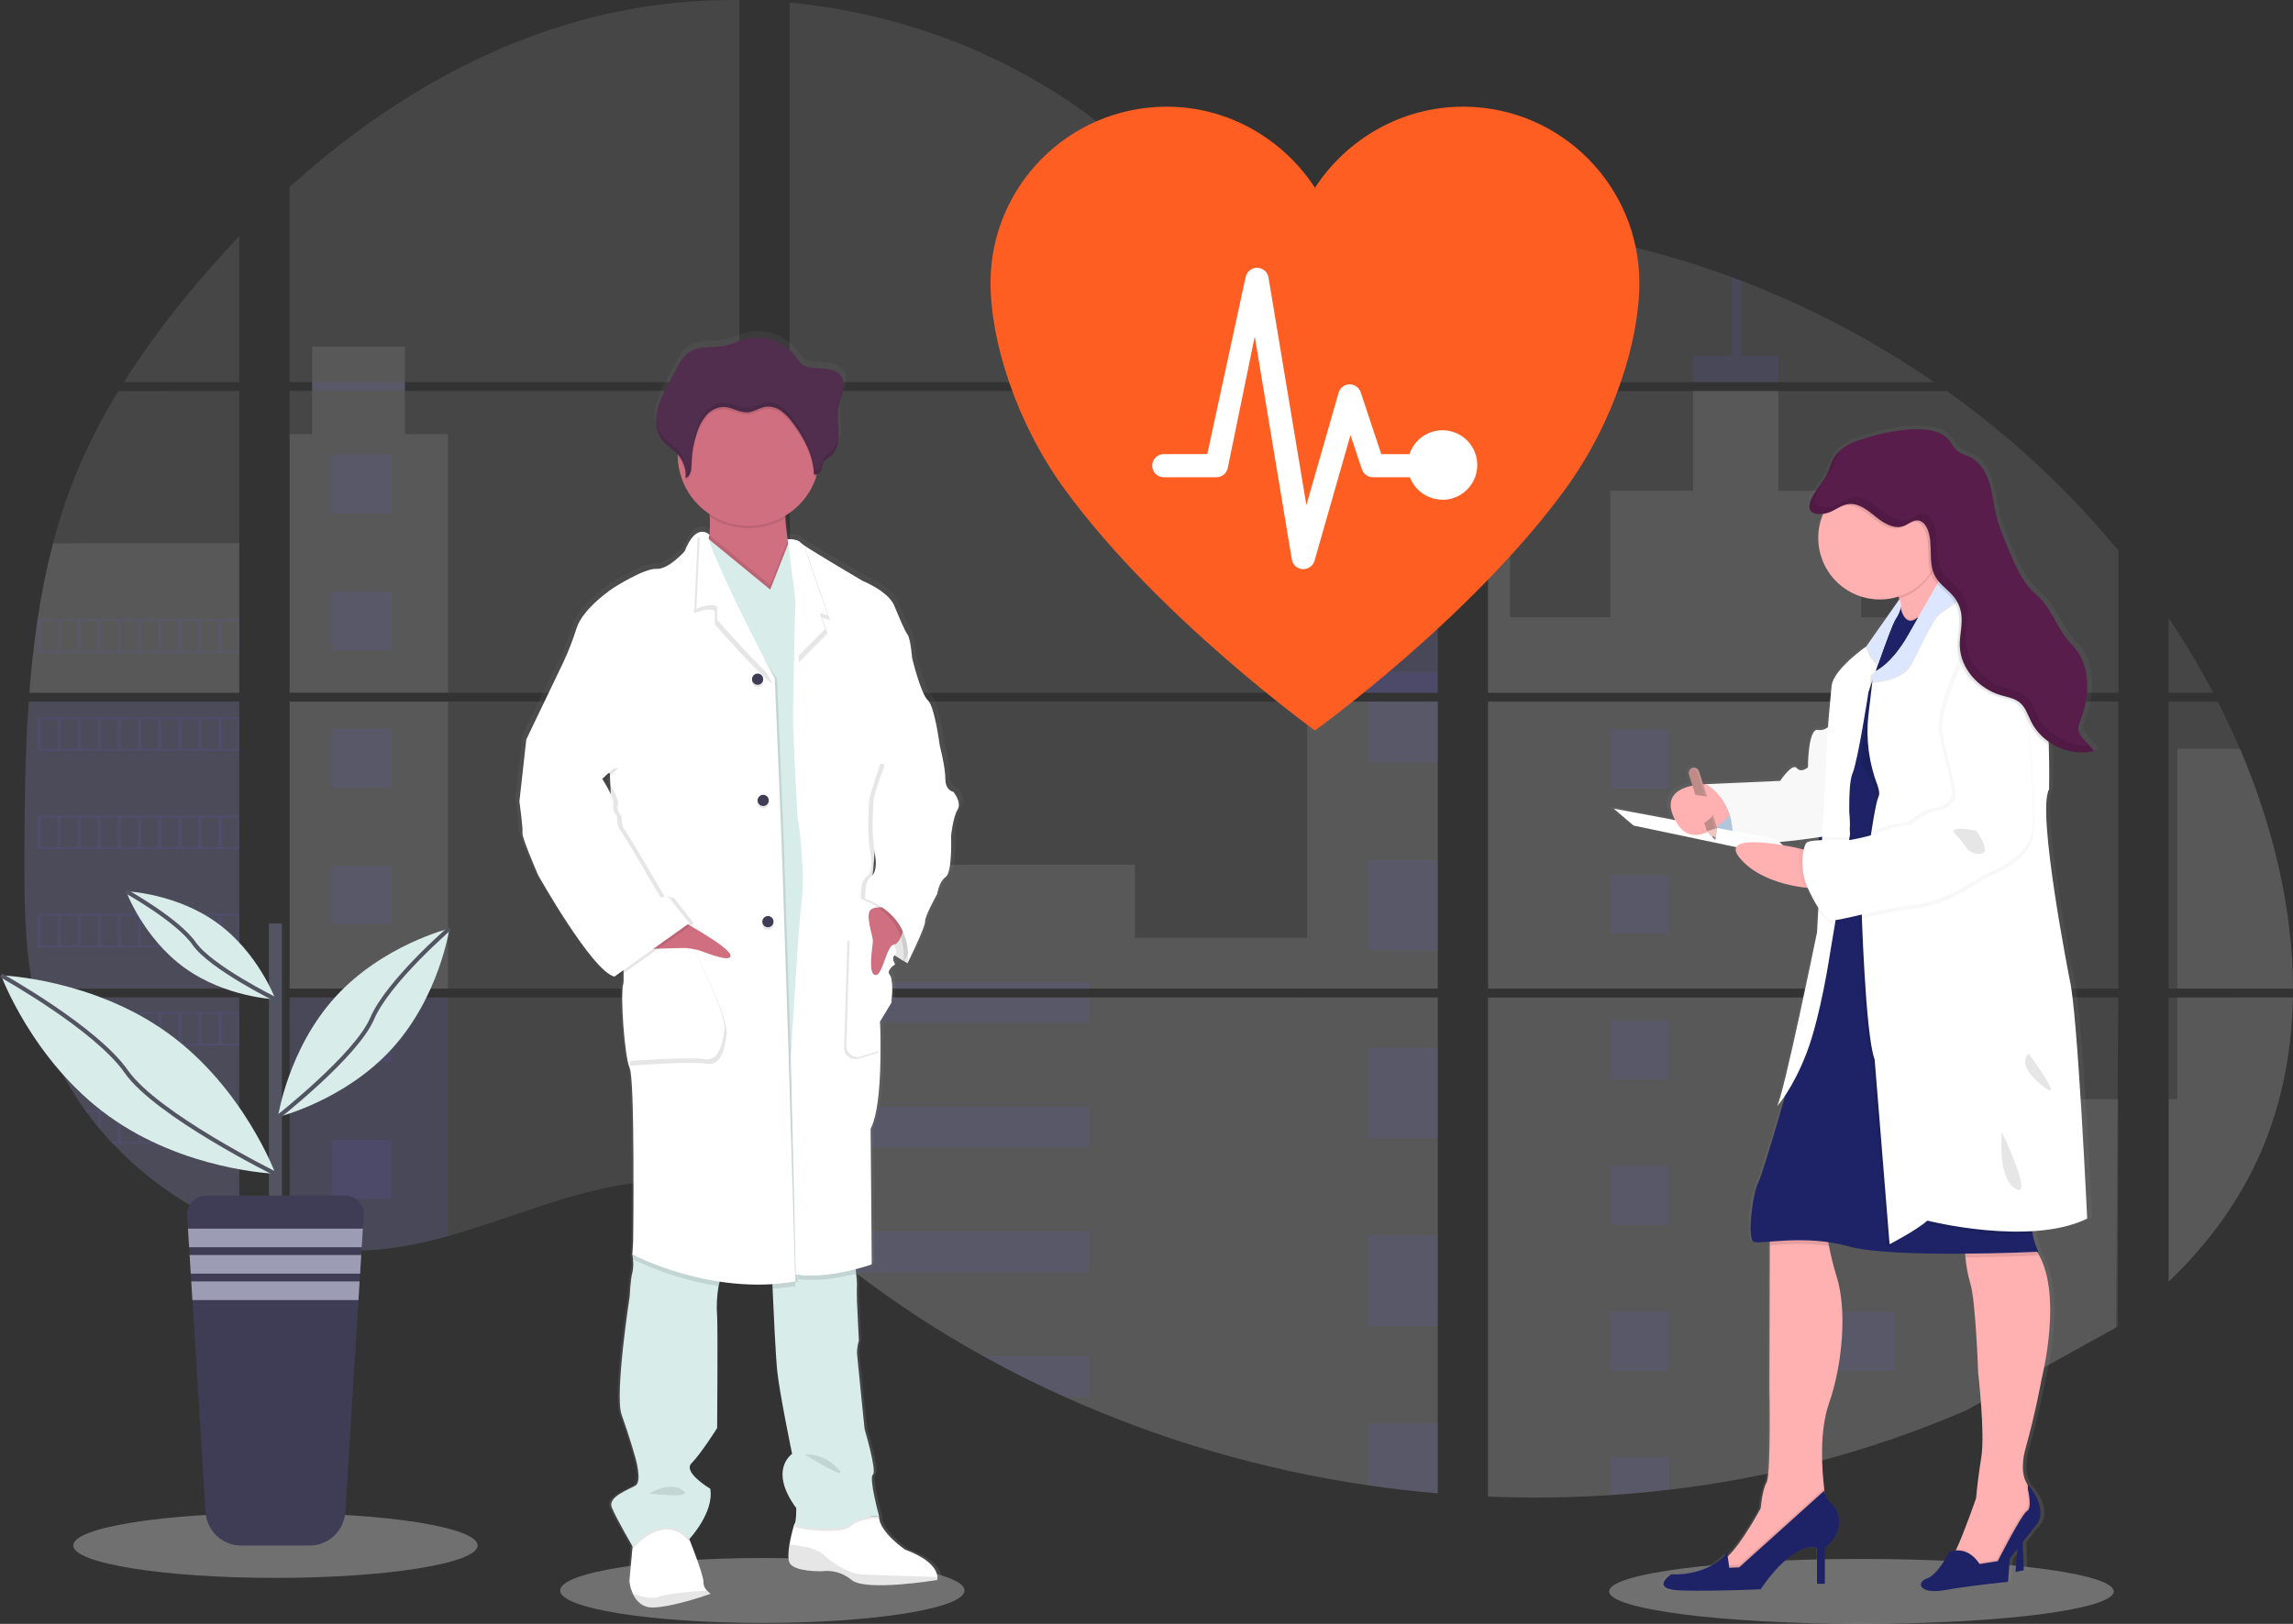 <?xml version="1.0" encoding="utf-8"?>
<!-- Generator: Adobe Illustrator 17.0.0, SVG Export Plug-In . SVG Version: 6.00 Build 0)  -->
<!DOCTYPE svg PUBLIC "-//W3C//DTD SVG 1.1//EN" "http://www.w3.org/Graphics/SVG/1.1/DTD/svg11.dtd">
<svg version="1.1" id="b098510b-f452-4b85-993b-a1bbfe267c61"
	 xmlns="http://www.w3.org/2000/svg" xmlns:xlink="http://www.w3.org/1999/xlink" x="0px" y="0px" width="1105.04px"
	 height="782.74px" viewBox="0 0 1105.04 782.74" enable-background="new 0 0 1105.04 782.74" xml:space="preserve">
<rect x="0" y="0" width="1105.04" height="782.74" fill="#333333" stroke="none"/>
<title>medicine</title>
<ellipse opacity="0.3" fill="#FFFFFF" cx="367.38" cy="766.65" rx="97.44" ry="15.65"/>
<ellipse opacity="0.3" fill="#FFFFFF" cx="897.05" cy="767.09" rx="121.59" ry="15.65"/>
<path opacity="0.1" fill="#6C63FF" enable-background="new    " d="M13.84,338.2h101.49v138.33H21.27
	c-0.25,1.42-0.49,2.85-0.75,4.28h94.81v111.56c-0.17-0.05-0.32-0.11-0.48-0.17c-2.68-1.06-5.34-2.18-8-3.38l-1.7-0.77
	c-2.667-1.26-5.333-2.593-8-4c-0.93-0.49-1.86-1-2.78-1.52c-14.804-8.293-28.253-18.801-39.88-31.16c-0.34-0.33-0.66-0.68-1-1
	c-1.62-1.76-3.21-3.54-4.75-5.36l-1.7-2c-1.82-2.23-3.58-4.52-5.29-6.84c-0.25-0.34-0.49-0.68-0.75-1
	c-6.955-9.643-12.729-20.084-17.2-31.1c-0.14-0.33-0.26-0.69-0.39-1c-1.373-3.533-2.59-7.1-3.65-10.7c-0.46-1.51-0.9-3-1.28-4.57
	c-0.14-0.46-0.26-0.91-0.37-1.36c-5.68-22.17-6.35-45.2-6.35-68.07c0-2.67,0-5.35,0-8c0-9.25,0.11-18.56,0.27-27.86
	c0-2.41,0.1-4.81,0.15-7.23c0.14-6.14,0.34-12.28,0.6-18.42c0.06-1.71,0.14-3.41,0.23-5.11c0-0.98,0.05-1.96,0.15-2.94
	C13.4,345.25,13.6,341.72,13.84,338.2z"/>
<path opacity="0.1" fill="#F0F0F7" enable-background="new    " d="M115.33,184.18H59.66c9.049-14.164,18.937-27.775,29.61-40.76
	c8.27-10.16,17-20.06,26.06-29.6V184.18z"/>
<path opacity="0.1" fill="#F0F0F7" enable-background="new    " d="M115.33,188.46v145.46H14.16c0-0.42,0.07-0.85,0.1-1.27
	c0.09-1.15,0.18-2.3,0.28-3.44c0.11-1.34,0.23-2.69,0.36-4s0.27-2.91,0.42-4.36s0.29-2.92,0.46-4.37s0.32-2.9,0.5-4.34
	s0.34-2.9,0.53-4.34c0.15-1.2,0.31-2.39,0.47-3.59c0.23-1.69,0.47-3.39,0.73-5.07c0-0.25,0.07-0.51,0.11-0.75
	c1.825-12.298,4.312-24.489,7.45-36.52c3.285-12.62,7.479-24.986,12.55-37c5.39-12.568,11.7-24.721,18.88-36.36L115.33,188.46z"/>
<path opacity="0.1" fill="#F0F0F7" enable-background="new    " d="M139.56,338.19v138.34h216.77V338.19H139.56z M139.56,480.8
	v118.8c1.24,0.26,2.47,0.51,3.69,0.72c1.66,0.32,3.31,0.61,5,0.86c0.32,0.05,0.65,0.1,1,0.13c0.66,0.11,1.34,0.2,2,0.29
	c1.67,0.23,3.33,0.42,5,0.57c0.79,0.08,1.59,0.15,2.39,0.21l1.93,0.15l0,0c1.05,0.08,2.09,0.14,3.12,0.17
	c0.64,0,1.28,0.06,1.94,0.08c0.5,0,1,0,1.52,0s1.26,0,1.89,0c0.86,0,1.72,0,2.57,0h1.15c0.86,0,1.72,0,2.57-0.08h0.06
	c0.59,0,1.19,0,1.79-0.08c0.167,0.01,0.333,0.01,0.5,0c0.5,0,1,0,1.48-0.07h0.35l3.35-0.26c1.1-0.1,2.21-0.23,3.33-0.35l2.28-0.27
	c9.276-1.3,18.448-3.251,27.45-5.84c20.22-5.64,40-13.53,60.21-19.31c26.13-7.45,55-11.11,80.25-2V480.8H139.56z M356.33,184.18
	V0.01c-23.733-0.257-47.401,2.519-70.43,8.26c-54.89,13.79-104.14,43.7-146.34,81.9v94h10.88v4.27h-10.88v145.48h216.77V188.45
	H195.11v-4.27H356.33z M634.76,121.97c-13.58-0.48-27.08-4.78-39.29-11.42c-23.35-12.7-42-32.31-62.84-48.86
	c-43.3-34.47-97-55.27-152.09-60.43v182.92h309.45l0.77-0.81L634.76,121.97z M662.95,116.97l29.89,32.8v-41.4
	c-10.01,1.24-18.78,4.19-29.85,8.56L662.95,116.97z M692.84,629.1V480.8h-63.69c-0.17-0.63-0.34-1.27-0.54-1.91
	c0.19,0.64,0.35,1.28,0.53,1.91H380.58v107.25c2.36,1.75,4.69,3.59,7,5.46l0,0c2.49,2,4.95,4.11,7.42,6.18l2.49,2.06
	c1.19,1,2.39,2,3.6,2.94c2.4,1.947,4.823,3.867,7.27,5.76c1.21,1,2.45,1.9,3.68,2.84c19.527,14.93,40.126,28.403,61.63,40.31
	c4.82,2.667,9.683,5.27,14.59,7.81c3.27,1.67,6.56,3.33,9.86,4.94c4.96,2.42,9.96,4.753,15,7l0,0
	c46.466,20.858,95.601,35.171,146,42.53c11.193,1.653,22.43,2.953,33.71,3.9v-90.69h1L692.84,629.1z M380.58,188.45v145.47h312.3
	V188.45H380.58z M380.58,338.19v138.34h312.3V338.19H380.58z M717.12,108.19v46.18l38.15-41.86c-12.64-2.04-25.357-3.497-38.15-4.37
	V108.19z M717.12,338.24v138.29h303.75V338.19L717.12,338.24z M1019.76,640.08l1.07-159.28H717.12v240.57
	c19.565,0.822,39.16,0.588,58.7-0.7l0,0h0.34c9.333-0.587,18.623-1.44,27.87-2.56h0.21c49.331-5.741,97.567-18.612,143.2-38.21
	 M1079.44,360.97c-1.14-2.69-2.33-5.36-3.54-8c-2.26-5-4.65-9.86-7.11-14.72h-23.7v138.28h59.92
	c-0.03-39.16-9.94-79.16-25.54-115.61L1079.44,360.97z M1045.09,480.85v137c16.88-16.18,31.14-34.69,41.41-55.85
	c12.35-25.48,18-53.07,18.46-81.17L1045.09,480.85z M1045.09,297.93v36h21.48c-6.498-12.393-13.658-24.427-21.45-36.05
	L1045.09,297.93z M839.09,135.33c-1.58-0.6-3.16-1.21-4.75-1.8c-16.769-6.193-33.905-11.343-51.31-15.42l-58.38,64.07l0,0
	l-1.12,1.19l0.75,0.82h207.78c-28.938-19.92-60.136-36.337-92.94-48.91L839.09,135.33z M938.15,188.5H721.38l-4.26,3.9v141.52h37.34
	h0.06l0,0h266.39v-68.55c-24.098-29.144-51.911-55.004-82.73-76.92L938.15,188.5z"/>
<path opacity="0.1" fill="#FFFFFF" enable-background="new    " d="M115.33,261.83v72.09H14.16c0-0.42,0.07-0.85,0.1-1.27
	c0.09-1.15,0.18-2.3,0.28-3.44c0.11-1.34,0.23-2.69,0.36-4s0.27-2.91,0.42-4.36s0.29-2.92,0.46-4.37s0.32-2.9,0.5-4.34
	s0.34-2.9,0.53-4.34c0.15-1.2,0.31-2.39,0.47-3.59c0.23-1.69,0.47-3.39,0.73-5.07c0-0.25,0.07-0.51,0.11-0.75
	c1.825-12.298,4.312-24.489,7.45-36.52L115.33,261.83z"/>
<path opacity="0.1" fill="#FFFFFF" enable-background="new    " d="M13.84,338.2h101.49v138.33H21.27
	c-0.25,1.42-0.49,2.85-0.75,4.28h94.81v111.56c-0.17-0.05-0.32-0.11-0.48-0.17c-2.68-1.06-5.34-2.18-8-3.38l-1.7-0.77
	c-2.667-1.26-5.333-2.593-8-4c-0.93-0.49-1.86-1-2.78-1.52c-14.804-8.293-28.253-18.801-39.88-31.16c-0.34-0.33-0.66-0.68-1-1
	c-1.62-1.76-3.21-3.54-4.75-5.36l-1.7-2c-1.82-2.23-3.58-4.52-5.29-6.84c-0.25-0.34-0.49-0.68-0.75-1
	c-6.955-9.643-12.729-20.084-17.2-31.1c-0.14-0.33-0.26-0.69-0.39-1c-1.373-3.533-2.59-7.1-3.65-10.7c-0.46-1.51-0.9-3-1.28-4.57
	c-0.14-0.46-0.26-0.91-0.37-1.36c-5.68-22.17-6.35-45.2-6.35-68.07c0-2.67,0-5.35,0-8c0-9.25,0.11-18.56,0.27-27.86
	c0-2.41,0.1-4.81,0.15-7.23c0.14-6.14,0.34-12.28,0.6-18.42c0.06-1.71,0.14-3.41,0.23-5.11c0-0.98,0.05-1.96,0.15-2.94
	C13.4,345.25,13.6,341.72,13.84,338.2z"/>
<polygon opacity="0.1" fill="#FFFFFF" enable-background="new    " points="215.87,209.28 215.87,333.92 139.56,333.92 
	139.56,209.28 150.44,209.28 150.44,167.08 195.1,167.08 195.1,209.28 "/>
<rect x="139.57" y="338.19" opacity="0.1" fill="#FFFFFF" enable-background="new    " width="76.3" height="138.33"/>
<path opacity="0.1" fill="#6C63FF" enable-background="new    " d="M139.56,480.81h76.31v115c-9.001,2.586-18.174,4.535-27.45,5.83
	l-2.28,0.28c-1.12,0.13-2.23,0.24-3.33,0.35s-2.24,0.19-3.35,0.26h-0.35c-0.48,0-1,0.06-1.47,0.07h-0.51c-0.6,0-1.2,0.06-1.8,0.08
	l0,0c-0.85,0.05-1.7,0.06-2.57,0.07c-0.37,0-0.72,0-1.09,0c-0.86,0-1.71,0-2.57,0h-1.89c-0.51,0-1,0-1.53,0l-1.93-0.07
	c-1,0-2.08-0.11-3.12-0.18l0,0l-1.92-0.14l-2.39-0.22c-1.68-0.15-3.35-0.34-5-0.57l-2-0.28l-1-0.14c-1.67-0.26-3.32-0.54-5-0.86
	c-1.23-0.21-2.45-0.47-3.69-0.72L139.56,480.81z"/>
<rect x="629.96" y="194.56" opacity="0.1" fill="#6C63FF" enable-background="new    " width="62.92" height="139.35"/>
<polygon opacity="0.1" fill="#FFFFFF" enable-background="new    " points="692.89,338.19 692.89,476.53 380.58,476.53 
	380.58,416.86 546.93,416.86 546.93,452.06 629.96,452.06 629.96,338.19 "/>
<path opacity="0.1" fill="#FFFFFF" enable-background="new    " d="M693.88,629.13h-1v90.75c-11.267-0.953-22.5-2.25-33.7-3.89
	c-50.424-7.382-99.579-21.726-146.06-42.62c-13.42-6.04-26.567-12.633-39.44-19.78c-21.504-11.913-42.105-25.386-61.64-40.31
	c-4.907-3.76-9.75-7.607-14.53-11.54c-3.31-2.73-6.6-5.53-9.93-8.25c-2.31-1.87-4.64-3.71-7-5.47V480.81h248.55
	c-0.17-0.64-0.34-1.28-0.52-1.91c0.19,0.63,0.37,1.27,0.54,1.91h63.73v148.26C693.22,629.08,693.55,629.11,693.88,629.13z"/>
<path opacity="0.1" fill="#6C63FF" enable-background="new    " d="M856.98,184.18h-41v-12.74h18.38v-37.95
	c1.593,0.58,3.18,1.177,4.76,1.79v36.16h17.86V184.18z"/>
<path opacity="0.1" fill="#FFFFFF" enable-background="new    " d="M955.76,333.92H754.48c0,0,0,0,0.07,0.05l-0.09-0.05h-37.34
	V194.57h10.58v103h48.35v-61h39.94v-48.11h41v48.15h39.94v61h58.83V333.92z"/>
<path opacity="0.1" fill="#FFFFFF" enable-background="new    " d="M717.12,338.19v138.34h238.64V338.19H717.12z M1020.54,639.37
	l0.33-109.5h-65.11v-49H717.12v240.5c19.565,0.822,39.16,0.588,58.7-0.7l0,0h0.34c9.333-0.587,18.623-1.44,27.87-2.56h0.21
	c49.331-5.741,97.567-18.612,143.2-38.21"/>
<path opacity="0.1" fill="#FFFFFF" enable-background="new    " d="M1049.33,480.81H1105c-0.49,28.09-6.13,55.68-18.47,81.16
	c-10.27,21.17-24.54,39.68-41.4,55.85v-88h4.2V480.81z"/>
<path opacity="0.1" fill="#FFFFFF" enable-background="new    " d="M1105.03,476.53h-55.7V360.92h30.14
	C1095.07,397.37,1104.98,437.37,1105.03,476.53z"/>
<rect x="659.18" y="233.3" opacity="0.1" fill="#6C63FF" enable-background="new    " width="33.71" height="43.69"/>
<rect x="659.18" y="323.86" opacity="0.1" fill="#6C63FF" enable-background="new    " width="33.71" height="10.06"/>
<rect x="659.18" y="338.19" opacity="0.1" fill="#6C63FF" enable-background="new    " width="33.71" height="29.35"/>
<rect x="659.18" y="414.42" opacity="0.1" fill="#6C63FF" enable-background="new    " width="33.71" height="43.69"/>
<rect x="659.18" y="504.98" opacity="0.1" fill="#6C63FF" enable-background="new    " width="33.71" height="43.69"/>
<path opacity="0.1" fill="#6C63FF" enable-background="new    " d="M692.88,629.07c0.34,0,0.67,0,1,0.06h-1v10.15h-33.7v-43.74h33.7
	V629.07z"/>
<path opacity="0.1" fill="#6C63FF" enable-background="new    " d="M692.88,686.08v33.75c-11.267-0.953-22.5-2.25-33.7-3.89v-29.86
	H692.88z"/>
<rect x="380.58" y="473.32" opacity="0.1" fill="#6C63FF" enable-background="new    " width="144.47" height="3.21"/>
<rect x="380.58" y="480.8" opacity="0.1" fill="#6C63FF" enable-background="new    " width="144.47" height="12.3"/>
<rect x="380.58" y="533.42" opacity="0.1" fill="#6C63FF" enable-background="new    " width="144.47" height="19.78"/>
<path opacity="0.1" fill="#6C63FF" enable-background="new    " d="M525.04,593.52v19.78h-113c-4.907-3.747-9.753-7.593-14.54-11.54
	c-3.31-2.73-6.59-5.53-9.93-8.24L525.04,593.52z"/>
<path opacity="0.1" fill="#6C63FF" enable-background="new    " d="M525.04,653.61v19.76h-11.93
	c-13.407-6.047-26.55-12.643-39.43-19.79L525.04,653.61z"/>
<rect x="775.83" y="351.6" opacity="0.1" fill="#6C63FF" enable-background="new    " width="28.44" height="28.44"/>
<rect x="160.05" y="219.09" opacity="0.1" fill="#6C63FF" enable-background="new    " width="28.44" height="28.44"/>
<rect x="160.05" y="285.15" opacity="0.1" fill="#6C63FF" enable-background="new    " width="28.44" height="28.44"/>
<rect x="160.05" y="351.21" opacity="0.1" fill="#6C63FF" enable-background="new    " width="28.44" height="28.44"/>
<rect x="160.05" y="417.26" opacity="0.1" fill="#6C63FF" enable-background="new    " width="28.44" height="28.44"/>
<rect x="160.05" y="483.32" opacity="0.1" fill="#6C63FF" enable-background="new    " width="28.44" height="28.44"/>
<rect x="160.05" y="549.38" opacity="0.1" fill="#6C63FF" enable-background="new    " width="28.44" height="28.44"/>
<rect x="884.4" y="351.6" opacity="0.1" fill="#6C63FF" enable-background="new    " width="28.44" height="28.44"/>
<rect x="775.83" y="421.75" opacity="0.1" fill="#6C63FF" enable-background="new    " width="28.44" height="28.44"/>
<rect x="884.4" y="421.75" opacity="0.1" fill="#6C63FF" enable-background="new    " width="28.44" height="28.44"/>
<rect x="775.83" y="491.89" opacity="0.1" fill="#6C63FF" enable-background="new    " width="28.44" height="28.44"/>
<rect x="884.4" y="491.89" opacity="0.1" fill="#6C63FF" enable-background="new    " width="28.44" height="28.44"/>
<rect x="775.83" y="562.04" opacity="0.1" fill="#6C63FF" enable-background="new    " width="28.44" height="28.44"/>
<rect x="884.4" y="562.04" opacity="0.1" fill="#6C63FF" enable-background="new    " width="28.44" height="28.44"/>
<rect x="775.83" y="632.19" opacity="0.1" fill="#6C63FF" enable-background="new    " width="28.44" height="28.44"/>
<rect x="884.4" y="632.19" opacity="0.1" fill="#6C63FF" enable-background="new    " width="28.44" height="28.44"/>
<polygon opacity="0.1" fill="#6C63FF" enable-background="new    " points="775.83,720.67 775.83,702.33 804.26,702.33 
	804.26,718.06 "/>
<path opacity="0.1" fill="#6C63FF" enable-background="new    " d="M18,298.37v16.27h97.33v-16.27H18z M27.7,313.62h-7.94v-14.25h8
	L27.7,313.62z M37.39,313.62h-8v-14.25h8V313.62z M47.06,313.62h-8v-14.25h8V313.62z M56.75,313.62h-7.99v-14.25h8L56.75,313.62z
	 M66.43,313.62h-8v-14.25h8V313.62z M76.12,313.62h-8v-14.25h8V313.62z M85.81,313.62h-8v-14.25h8V313.62z M95.49,313.62h-8v-14.25
	h8V313.62z M105.17,313.62h-8v-14.25h8V313.62z M114.85,313.62h-8v-14.25h8V313.62z"/>
<path opacity="0.1" fill="#6C63FF" enable-background="new    " d="M18,345.71v16.27h97.33v-16.27H18z M27.7,360.95h-7.94v-14.21h8
	L27.7,360.95z M37.39,360.95h-8v-14.21h8V360.95z M47.06,360.95h-8v-14.21h8V360.95z M56.75,360.95h-7.99v-14.21h8L56.75,360.95z
	 M66.43,360.95h-8v-14.21h8V360.95z M76.12,360.95h-8v-14.21h8V360.95z M85.81,360.95h-8v-14.21h8V360.95z M95.49,360.95h-8v-14.21
	h8V360.95z M105.17,360.95h-8v-14.21h8V360.95z M114.85,360.95h-8v-14.21h8V360.95z"/>
<path opacity="0.1" fill="#6C63FF" enable-background="new    " d="M18,393.07v16.3h97.33v-16.3H18z M27.7,408.31h-7.94v-14.22h8
	L27.7,408.31z M37.39,408.31h-8v-14.22h8V408.31z M47.06,408.31h-8v-14.22h8V408.31z M56.75,408.31h-7.99v-14.22h8L56.75,408.31z
	 M66.43,408.31h-8v-14.22h8V408.31z M76.12,408.31h-8v-14.22h8V408.31z M85.81,408.31h-8v-14.22h8V408.31z M95.49,408.31h-8v-14.22
	h8V408.31z M105.17,408.31h-8v-14.22h8V408.31z M114.85,408.31h-8v-14.22h8V408.31z"/>
<path opacity="0.1" fill="#6C63FF" enable-background="new    " d="M18,440.43v16.25h97.33v-16.25H18z M27.7,455.67h-7.94v-14.23h8
	L27.7,455.67z M37.39,455.67h-8v-14.23h8V455.67z M47.06,455.67h-8v-14.23h8V455.67z M56.75,455.67h-7.99v-14.23h8L56.75,455.67z
	 M66.43,455.67h-8v-14.23h8V455.67z M76.12,455.67h-8v-14.23h8V455.67z M85.81,455.67h-8v-14.23h8V455.67z M95.49,455.67h-8v-14.23
	h8V455.67z M105.17,455.67h-8v-14.23h8V455.67z M114.85,455.67h-8v-14.23h8V455.67z"/>
<path opacity="0.1" fill="#6C63FF" enable-background="new    " d="M18.42,487.78c0.39,1.53,0.83,3.06,1.29,4.57v-3.55h8v14.22
	h-4.28c0.13,0.33,0.26,0.69,0.39,1h91.51v-16.24H18.42z M37.42,503.02h-8V488.8h8V503.02z M47.09,503.02h-8V488.8h8V503.02z
	 M56.78,503.02h-8.02V488.8h8L56.78,503.02z M66.46,503.02h-8V488.8h8V503.02z M76.15,503.02h-8V488.8h8V503.02z M85.84,503.02h-8
	V488.8h8V503.02z M95.52,503.02h-8V488.8h8V503.02z M105.2,503.02h-8V488.8h8V503.02z M114.88,503.02h-8V488.8h8V503.02z"/>
<path opacity="0.1" fill="#6C63FF" enable-background="new    " d="M41.02,535.14c0.25,0.32,0.49,0.68,0.75,1h5.29v6.83
	c0.57,0.68,1.13,1.36,1.71,2v-8.87h8v14.27h-3.24c0.32,0.33,0.63,0.68,1,1h60.83v-16.23H41.02z M66.43,550.37h-8v-14.21h8V550.37z
	 M76.12,550.37h-8v-14.21h8V550.37z M85.81,550.37h-8v-14.21h8V550.37z M95.49,550.37h-8v-14.21h8V550.37z M105.17,550.37h-8v-14.21
	h8V550.37z M114.85,550.37h-8v-14.21h8V550.37z"/>
<path opacity="0.1" fill="#6C63FF" enable-background="new    " d="M94.41,582.49c0.91,0.52,1.84,1,2.78,1.52v-0.5h8v4.5l1.7,0.79
	v-5.29h8v8.65c0.153,0.076,0.314,0.137,0.48,0.18v-9.85L94.41,582.49z"/>
<path opacity="0.1" fill="#6C63FF" enable-background="new    " d="M754.48,333.92L754.48,333.92h0.06H754.48z M692.88,629.06
	L692.88,629.06h1H692.88z M628.61,478.89c0.19,0.64,0.35,1.28,0.53,1.91l0,0C628.98,480.17,628.81,479.53,628.61,478.89z
	 M754.48,333.89L754.48,333.89h0.06H754.48z M150.48,184.15v4.27h44.67v-4.27H150.48z M692.88,629.06L692.88,629.06h1H692.88z
	 M628.61,478.89c0.19,0.64,0.35,1.28,0.53,1.91l0,0C628.98,480.17,628.81,479.53,628.61,478.89z M754.48,333.89L754.48,333.89h0.06
	H754.48z M692.88,629.03L692.88,629.03h1H692.88z M628.61,478.89c0.19,0.64,0.35,1.28,0.53,1.91l0,0
	C628.98,480.17,628.81,479.53,628.61,478.89z"/>
<linearGradient id="SVGID_1_" gradientUnits="userSpaceOnUse" x1="609.581" y1="-345.739" x2="609.581" y2="269.581" gradientTransform="matrix(1 0 0 -1 -253.24 429.11)">
	<stop  offset="0" style="stop-color:#808080;stop-opacity:0.25"/>
	<stop  offset="0.54" style="stop-color:#808080;stop-opacity:0.12"/>
	<stop  offset="1" style="stop-color:#808080;stop-opacity:0.1"/>
</linearGradient>
<path fill="url(#SVGID_1_)" d="M461.6,379.67c0,0-3.94-0.55-3.94-6.29s-2.82-16.46-2.82-16.46l0,0c0-0.05-2.44-18.67-5.81-21.63
	s-7.7-20.34-7.7-20.34s-0.74-9.43-2.25-11.46s-3.55-7-6.56-14.09s-15.56-12-15.56-12s-22.69-13.16-29.12-17.45l0,0
	c-0.584-0.352-1.131-0.765-1.63-1.23c-1.12-1.47-6-1.5-6-1.5c-0.51-3.22-1-6.92-1.16-10.27c0-0.36,0-0.72-0.05-1.08
	c7.17-4.238,12.57-10.92,15.21-18.82c0.12-0.38,0.22-0.78,0.33-1.16c0.869-0.286,1.577-0.925,1.95-1.76c0.58-1.29,0.59-2.8,1.31-4
	c0.84-1.42,2.44-2.18,3.7-3.25c3.18-2.7,4-7.25,3.85-11.39c-0.1-3.35-0.64-6.73-0.43-10.06l0.06-0.84c0.06-0.5,0.13-1,0.22-1.48
	c0.49-2.48,1.56-4.82,2.16-7.28s0.66-5.23-0.74-7.35c-2.05-3.11-6.32-3.73-10.07-4.05c-4.25-0.36-8.05,0.11-10.77-3.42
	c-1.273-1.845-2.705-3.575-4.28-5.17c-0.56-0.52-6-3.84-6-4.06c-5.309-2.459-11.328-2.921-16.95-1.3c-2.82,0.82-5.48,2.16-8.34,2.83
	c-6.17,1.46-13.27-0.12-18.51,3.41c-2.92,2-4.67,5.18-6.31,8.28c-1.333,2.553-2.687,5.103-4.06,7.65
	c-2.21,4.19-4.46,8.45-5.39,13.09c-0.196,1.01-0.316,2.033-0.36,3.06l0,0v0.05c0,0.37,0,0.74,0,1.11v0.47c0,0.35,0,0.69,0.06,1
	s0.05,0.41,0.08,0.62s0.08,0.68,0.14,1s0.18,0.88,0.3,1.32c0.05,0.19,0.12,0.37,0.18,0.55c0.1,0.34,0.22,0.67,0.35,1
	c0.07,0.17,0.14,0.35,0.22,0.52c0.15,0.35,0.33,0.69,0.51,1c0.08,0.14,0.14,0.27,0.22,0.4c0.279,0.465,0.586,0.913,0.92,1.34
	c2.14,2.67,5.29,4.37,7.62,6.87c0,0.1,0,0.2,0,0.29c0,0.28,0,0.55,0,0.83c0.251,11.32,6.084,21.784,15.58,27.95
	c0,0.38,0.05,0.77,0.07,1.15c0.195,2.968,0.158,5.947-0.11,8.91c-0.825-0.971-2.046-1.516-3.32-1.48
	c-0.43-0.021-0.86,0.016-1.28,0.11l-0.09-0.07l0,0v0.09c-2.2,0.54-4.91,2.83-7.5,9.34c0,0-7.88,8.88-13.88,8.51
	s-21.19,9.24-21.19,9.24s-14.82,9.62-18,19.42c-1.777,5.557-3.909,10.995-6.38,16.28l-18.32,37.75l0,0l-3.38,29.95
	c0,0,1.87,13.32,1.5,15.35s7.69,20.34,7.69,20.34s26.63,46.79,37.51,49.19l0.78-0.55c0.465,0.243,0.959,0.428,1.47,0.55l2.24-1.58
	c0.134,1.761,0.078,3.531-0.17,5.28c-1.5,4.62,0.56,34.77,3.18,40.68s1.69,83.4,1.69,83.4l-0.37,6.84c0,0,0,0.22,0.09,0.6
	l-0.09,1.62l0.27,0.14c0.28,2.17,0.189,4.371-0.27,6.51c-0.94,3-1.32,11.48-1.32,11.48s-7.49,47.88-3.94,57.5s6.57,20.16,6.57,20.16
	s3.75,12,0.18,14.05s-13.72,5.49-11.63,10.49c1.9,4.62,9.11,17,10.18,18.81l-0.09,0.95l-1.47,15.93
	c0.238,2.103,0.808,4.156,1.69,6.08c1.61,3.47,4.74,7.07,10.69,6.68c1-0.07,2.16-0.19,3.28-0.34c10.89-1.46,24.3-6.32,24.3-6.32
	c-0.696-0.442-1.334-0.97-1.9-1.57l0,0c-1.082-1.048-1.686-2.494-1.67-4c0.16-2.9-5.27-16.72-6.62-20.12
	c-0.21-0.49-0.32-0.77-0.32-0.77s12.38-12.94,10.32-24.41c0,0-13.7-8-9.19-12.39s12.57-17,12.57-17s0.37-47.15,0-54.19
	c-0.386-4.886-0.154-9.802,0.69-14.63c0.15-0.73,0.33-1.44,0.52-2.14c6.237,0.931,12.534,1.409,18.84,1.43c2.3,0,4.64,0,7-0.14
	c0,0.667,0.03,1.387,0.09,2.16c0.52,11.68,1.49,32.16,2.28,39.77c1.12,10.91,7.31,40.31,7.31,40.31s-11.81,7.58,2.06,26.26
	c0,0,0,6.77-0.92,7.75l0,0c-0.982,3.204-1.774,6.463-2.37,9.76c-0.58,3.52-0.82,7.08,0.12,8.93c2.25,4.42,15.75,4.06,15.75,4.06l0,0
	l0.33-0.06c5.148-0.532,10.295,1.02,14.29,4.31c5.13,4.12,24.6,2.31,35.14,1c4.13-0.52,6.89-1,6.89-1
	c0.134-0.468,0.181-0.956,0.14-1.44l0,0c-0.11-2.59-2.14-8.27-15.9-13.34c0,0-12.94-8.7-12.76-16.28h-0.27h-1.5
	c1.09-0.06,1.79,0,1.79,0s-5.07-18.5-3-20s-4.13-22-4.13-22s-3.55-34.4-3.74-36.81c0.008-2.068,0.321-4.124,0.93-6.1l-0.93-18.86
	c0,0-0.18-6.27,0-8.31c-0.03-1.771-0.174-3.538-0.43-5.29c-0.09-0.7-0.18-1.43-0.28-2.15c4.85-1.23,8-2.37,8-2.37l-0.56-65.65
	c4.12-8,4.88-25.55,4.86-38c0-8-0.36-13.92-0.36-13.92l5.63-9.19c0,0,1.3-11-0.76-13.41c-0.91-1.09-0.5-2.22,0.25-3.15
	c0.39-0.309,0.801-0.59,1.23-0.84c0,0-0.06-0.09-0.13-0.22c0.393-0.328,0.811-0.626,1.25-0.89c0,0-2-3.1-0.21-4.41
	c1.68,1.14,3.18,2,4.32,2.7c-0.08,0.73-0.16,1.15-0.16,1.15l0.48-1c1.1,0.62,1.77,1,1.77,1s8.82-17.57,8.63-20.16s6-13.5,6-13.5
	s0.75-5.73,4.13-8.13s2.62-19.79,2.62-19.79s0.94-9.06,3.19-12.76S461.6,379.67,461.6,379.67z M292.84,371.96l0.17,4.19
	c-1-1.61-1.72-2.77-1.72-2.77L292.84,371.96z"/>
<path fill="#FFFFFF" d="M439.56,455.11l-2.16,9.2c0,0-17.3-8.83-20.42-20.05s5.22-15.48,5.22-15.48l16.12,6.83L439.56,455.11z"/>
<path opacity="0.1" enable-background="new    " d="M439.56,455.11l-2.16,9.2c0,0-17.3-8.83-20.42-20.05s5.22-15.48,5.22-15.48
	l16.12,6.83L439.56,455.11z"/>
<path fill="#FFFFFF" d="M342.47,768.22c0,0-16,5.88-27,6.62c-5.84,0.39-8.91-3.19-10.49-6.64c-0.863-1.918-1.42-3.959-1.65-6.05
	l1.43-15.85l0.76-8.44l23.37-6.07l3.31,10.12l0.31,0.77c1.33,3.38,6.66,17.13,6.5,20c-0.013,1.485,0.579,2.911,1.64,3.95
	C341.187,767.235,341.798,767.77,342.47,768.22z"/>
<path fill="#FFFFFF" d="M451.76,760.16c0.04,0.481-0.007,0.966-0.14,1.43c0,0-34.22,5.71-41.22,0c-3.991-3.373-9.22-4.905-14.4-4.22
	c0,0-13.24,0.36-15.45-4c-0.92-1.83-0.68-5.38-0.11-8.88c0.582-3.28,1.356-6.522,2.32-9.71l0.53-0.42l3.15-2.53l36.88-1.09h0.28
	c-0.18,7.54,12.52,16.19,12.52,16.19C449.61,751.93,451.6,757.58,451.76,760.16z"/>
<path opacity="0.1" enable-background="new    " d="M451.76,760.16c0.035,0.482-0.016,0.966-0.15,1.43c0,0-34.21,5.71-41.21,0
	c-3.988-3.37-9.213-4.903-14.39-4.22c0,0-13.25,0.36-15.45-4c-0.92-1.84-0.69-5.38-0.12-8.88c5.1,0.51,13.15,1.78,16.31,4.81
	c4.78,4.61,12.88,9.21,17.85,9.57C418.49,759.12,441.76,759.86,451.76,760.16z"/>
<path opacity="0.1" enable-background="new    " d="M342.47,768.22c0,0-16,5.88-27,6.62c-5.84,0.39-8.91-3.19-10.48-6.65
	c4.07,1.37,9.72,2.81,12.69,1.49c3.52-1.56,16-2.57,23-3C341.213,767.263,341.814,767.78,342.47,768.22z"/>
<path fill="#CF6F80" d="M366.21,294.37c-13.2-5.13-30.18-22.08-25.94-30c0.942-1.999,1.501-4.156,1.65-6.36
	c0.273-2.992,0.313-6.001,0.12-9c-0.297-4.911-0.888-9.8-1.77-14.64c0,0,41.21,0.93,38.81,7c-0.7,1.78-0.81,4.87-0.62,8.33
	s0.69,7.37,1.21,10.68c0.72,4.54,1.44,8,1.44,8s-2.52,3.53-4,3.72S385.15,301.68,366.21,294.37z"/>
<path opacity="0.1" enable-background="new    " d="M332.48,742.68l-0.31,0.34c-12.32-14.9-27.22,3.67-27.22,3.67l-0.22-0.39
	l0.76-8.44l23.37-6.07l3.31,10.12L332.48,742.68z"/>
<path opacity="0.1" enable-background="new    " d="M423.61,731.79c0,0-9-0.19-13.8,4.05s-28,0.92-27,0
	c0.296-0.456,0.475-0.978,0.52-1.52l3.15-2.53l36.88-1.09C423.5,731.37,423.61,731.79,423.61,731.79z"/>
<path fill="#D8ECEA" d="M347.81,614.78c-0.67,1.657-1.179,3.375-1.52,5.13c-0.834,4.806-1.066,9.697-0.69,14.56
	c0.37,7,0,53.91,0,53.91s-7.91,12.51-12.32,16.92s9,12.33,9,12.33c2,11.4-10.12,24.28-10.12,24.28
	c-12.32-14.9-27.22,3.68-27.22,3.68s-8.1-14-10.12-19s7.91-8.46,11.4-10.49s-0.17-14-0.17-14s-2.95-10.49-6.45-20.06
	s3.86-57.21,3.86-57.21s0.38-8.46,1.29-11.41c0.459-2.129,0.55-4.32,0.27-6.48c-0.06-0.73-0.13-1.34-0.18-1.75s-0.09-0.6-0.09-0.6
	l0.14-0.24l5-9.32C309.89,595.03,350.21,608.91,347.81,614.78z"/>
<path fill="#D8ECEA" d="M423.61,730.69c0,0-9-0.19-13.8,4s-28,0.92-27,0s0.92-7.73,0.92-7.73c-13.61-18.58-2-26.12-2-26.12
	s-6.08-29.25-7.18-40.1c-0.77-7.58-1.72-27.95-2.23-39.58c-0.22-5-0.35-8.44-0.35-8.44l11.12-2.24l1.43-0.29l26.82-5.38
	c0,0,0.74,5,1.24,9.09c0.249,1.746,0.39,3.506,0.42,5.27c-0.18,2,0,8.26,0,8.26l0.91,18.77c-0.595,1.969-0.901,4.013-0.91,6.07
	c0.18,2.39,3.67,36.61,3.67,36.61s6.07,20.42,4,21.89S423.61,730.69,423.61,730.69z"/>
<path opacity="0.1" enable-background="new    " d="M379.08,241.37c-0.7,1.78-0.81,4.87-0.62,8.33
	c-11.264,6.783-25.417,6.519-36.42-0.68c-0.297-4.914-0.888-9.806-1.77-14.65C340.27,234.37,381.48,235.28,379.08,241.37z"/>
<path fill="#CF6F80" d="M395.01,219.27c0.008,3.604-0.559,7.185-1.68,10.61c-5.866,17.966-25.185,27.775-43.151,21.909
	c-13.785-4.501-23.237-17.202-23.589-31.699c0-0.28,0-0.54,0-0.82c-0.323-18.896,14.733-34.477,33.63-34.8
	c18.896-0.323,34.477,14.733,34.8,33.63c0.007,0.39,0.007,0.78,0,1.17L395.01,219.27z"/>
<path opacity="0.1" enable-background="new    " d="M366.21,294.37c-13.2-5.13-30.18-22.08-25.94-30
	c0.942-1.999,1.501-4.156,1.65-6.36l18.07,14.85l11.18,9.17l8.5-21.64c0.72,4.54,1.44,8,1.44,8s-2.52,3.53-4,3.72
	S385.15,301.68,366.21,294.37z"/>
<polygon fill="#D8ECEA" points="412.94,360 397.85,613.5 378.17,614.79 327.21,467.8 335.57,293.29 337.33,256.42 359.99,275.03 
	371.18,284.2 379.93,261.93 396.2,276.11 "/>
<path opacity="0.1" enable-background="new    " d="M347.81,614.78c-0.67,1.657-1.179,3.375-1.52,5.13
	c-14.32-2.211-28.228-6.556-41.26-12.89l-0.27-0.14l0.09-1.61l0.05-0.84l5-9.32C309.9,595.11,350.21,608.91,347.81,614.78z"/>
<path opacity="0.1" enable-background="new    " d="M383.32,619.95c-3.661,0.622-7.353,1.043-11.06,1.26
	c-0.22-5-0.35-8.44-0.35-8.44l11.12-2.24L383.32,619.95z"/>
<path opacity="0.1" enable-background="new    " d="M412.52,613.95c-7.11,1.85-18.09,3.93-27.92,2.63l-0.14-6.34l26.82-5.38
	C411.28,604.86,412.02,609.81,412.52,613.95z"/>
<path opacity="0.1" enable-background="new    " d="M384.42,617.74c-41,7-78.55-13.07-78.55-13.07l0.36-6.8c0,0,0.93-77.09-1.65-83
	s-4.59-35.88-3.13-40.48s-5.33-73.58-5.33-73.58l-1.1-28l-40.26-16.31l18-37.52c2.431-5.26,4.522-10.672,6.26-16.2
	c3.13-9.74,17.66-19.31,17.66-19.31s14.9-9.56,20.79-9.2s13.61-8.46,13.61-8.46c5.7-14.53,10.86-7.95,10.86-7.95
	c0,0.69,0,0-0.28,2.15c-2,15.95,32.34,66.35,32.83,67.24l0,0l3.27,79.66l3.31,100.81L384.42,617.74z"/>
<path fill="#FFFFFF" d="M383.32,617.74c-41,7-78.56-13.07-78.56-13.07l0.37-6.8c0,0,0.93-77.09-1.66-83s-4.59-35.88-3.12-40.48
	s-5.33-73.58-5.33-73.58l-1.11-28l-40.28-16.37l18-37.52c2.426-5.263,4.517-10.673,6.26-16.2c3.12-9.74,17.66-19.31,17.66-19.31
	s14.9-9.56,20.78-9.2s13.61-8.46,13.61-8.46c5.71-14.53,12-7.95,12-7.95c0,0.69-0.6,1-0.28,2.15c4.4,15.47,31.24,66.35,31.73,67.24
	l0,0l3.31,79.66l3.31,100.81L383.32,617.74z"/>
<path opacity="0.1" enable-background="new    " d="M372.27,329.46c-4.41-1.84-27.77-28.51-27.77-28.51v-6.07
	c-0.85-2-5.9-0.78-10,0.62l1.76-36.87l2,1.66C342.64,275.75,371.76,328.57,372.27,329.46z"/>
<path fill="#FFFFFF" d="M373.38,327.25c-4.42-1.84-27.78-28.51-27.78-28.51v-6.07c-0.85-2-5.9-0.78-10,0.62l1.77-36.87l2,1.66
	C343.76,273.54,372.89,326.37,373.38,327.25z"/>
<path opacity="0.1" enable-background="new    " d="M305.87,460.26c0.55,0,28.51-2.94,28.51-2.94s16.93,33.29,15.82,41.39
	s-3.12,15.27-9.93,14s-36.65,1-36.65,1L305.87,460.26z"/>
<path fill="#FFFFFF" d="M304.76,458.05c0.55,0,28.51-2.94,28.51-2.94s16.92,33.3,15.82,41.39s-3.13,15.27-9.93,14s-36.65,1-36.65,1
	L304.76,458.05z"/>
<path fill="#CF6F80" d="M325.83,442.42c0,0,25.66,13.79,26.21,18s-13.06-1.84-16-2.57c-1.935-0.466-3.905-0.774-5.89-0.92
	l-19.61,0.53L325.83,442.42z"/>
<circle opacity="0.1" enable-background="new    " cx="365.11" cy="328.48" r="2.7"/>
<circle fill="#3F3D56" cx="365.11" cy="327.38" r="2.7"/>
<circle opacity="0.1" enable-background="new    " cx="370.08" cy="445.36" r="2.7"/>
<circle fill="#3F3D56" cx="370.08" cy="444.25" r="2.7"/>
<circle opacity="0.1" enable-background="new    " cx="367.8" cy="386.92" r="2.7"/>
<circle fill="#3F3D56" cx="367.8" cy="385.82" r="2.7"/>
<path fill="#FFFFFF" d="M430.04,456.37c0,0,1.84,2.76,0,4.05s0.18,4.41,0.18,4.41s-4.59,2.69-2.57,5.11s0.74,13.35,0.74,13.35
	l-5.52,9.14c0,0,0.33,5.89,0.35,13.85c0,12.42-0.73,29.88-4.77,37.84l0.56,65.31c0,0-19.33,7.06-35.51,4.91l-2.4-104.8
	c0,0,3.5-59.43,4.79-70.83c0.755-5.918,1.062-11.885,0.92-17.85c0,0-0.55-17.84-2.4-26.12c0,0-2-35.87-2.2-45.8
	c-0.09-4.75,0.16-18.61,0.44-31.79c0.31-14.41,0.66-28,0.66-28l-3.65-28.88c0,0,3.65-0.37,4.75,1.1c0.493,0.46,1.029,0.872,1.6,1.23
	l0,0c6.3,4.26,28.56,17.36,28.56,17.36s12.32,4.9,15.27,11.92s5,12,6.43,14s2.21,11.4,2.21,11.4s4.24,17.3,7.55,20.23
	s5.73,21.57,5.73,21.57l-29.25,23c0,0-2.57,38.26-3.12,39.74S430.04,456.37,430.04,456.37z"/>
<path fill="#FFFFFF" d="M431.15,456.37c0,0,1.83,2.76,0,4.05s0.17,4.41,0.17,4.41s-4.56,2.72-2.56,5.14s0.74,13.35,0.74,13.35
	l-5.52,9.14c0,0,0.33,5.89,0.36,13.85c0,12.42-0.73,29.88-4.77,37.84l0.55,65.31c0,0-19.36,7.06-35.52,4.91l-2.39-104.8
	c0,0,3.5-59.43,4.79-70.83c0.756-5.918,1.06-11.886,0.91-17.85c0,0-0.55-17.84-2.39-26.12c0,0-2-35.87-2.21-45.8
	c-0.09-4.75,0.17-18.61,0.44-31.79c0.31-14.41,0.66-28,0.66-28l-4.82-29.27c0,0,4.82,0,5.93,1.49c0.488,0.466,1.024,0.878,1.6,1.23
	l0,0c6.3,4.26,28.57,17.36,28.57,17.36s12.31,4.9,15.26,11.92s5,12,6.44,14s2.2,11.4,2.2,11.4s4.24,17.3,7.55,20.23
	s5.7,21.53,5.7,21.53l-29.25,23c0,0-2.57,38.26-3.13,39.74S431.15,456.37,431.15,456.37z"/>
<path opacity="0.1" enable-background="new    " d="M396.12,297.67l2.64,7.7l-13.9,14c0.31-14.4,0.66-28,0.66-28l-4.82-29.27
	c0,0,4.82,0,5.93,1.49c0.487,0.464,1.023,0.874,1.6,1.22l0,0l11.82,34.1L396.12,297.67z"/>
<path fill="#FFFFFF" d="M395.01,295.46l2.65,7.7l-13.9,14c0.31-14.41,0.66-28,0.66-28l-4.83-29.27c0,0,4.83,0,5.93,1.49
	c0.49,0.463,1.027,0.875,1.6,1.23l0,0l11.83,34.09L395.01,295.46z"/>
<path opacity="0.1" enable-background="new    " d="M395.01,219.27c0.008,3.604-0.559,7.185-1.68,10.61
	c-0.382,0.06-0.771-0.038-1.08-0.27c-0.26-9-4.69-17.45-10.14-24.64c-1.53-2.171-3.385-4.093-5.5-5.7
	c-2.138-1.606-4.798-2.358-7.46-2.11c-3,0.41-5.65,2.45-8.68,2.71c-4,0.33-7.58-2.44-11.55-2.58c-3.265,0.031-6.358,1.467-8.49,3.94
	c-2.086,2.467-3.635,5.342-4.55,8.44c-1.572,4.698-2.429,9.607-2.54,14.56c-0.05,2.8-0.32,6.31-2.92,7.33
	c0.396-4.163-0.972-8.302-3.77-11.41l-0.06-0.06c0-0.28,0-0.54,0-0.82c-0.323-18.896,14.733-34.477,33.63-34.8
	c18.896-0.323,34.477,14.733,34.8,33.63c0.007,0.39,0.007,0.78,0,1.17L395.01,219.27z"/>
<path fill="#512E4E" d="M374.97,164.94c-5.196-2.444-11.107-2.907-16.62-1.3c-2.77,0.82-5.38,2.15-8.19,2.82
	c-6,1.45-13-0.12-18.15,3.39c-2.86,2-4.58,5.16-6.18,8.23l-4,7.62c-2.18,4.17-4.38,8.41-5.29,13c-0.91,4.59-0.36,9.73,2.55,13.42
	c2.12,2.69,5.25,4.38,7.55,6.91c2.785,3.111,4.148,7.242,3.76,11.4c2.61-1,2.86-4.52,2.92-7.32c0.111-4.953,0.968-9.862,2.54-14.56
	c0.913-3.099,2.462-5.974,4.55-8.44c2.133-2.471,5.226-3.906,8.49-3.94c4,0.14,7.59,2.9,11.55,2.57c3-0.25,5.66-2.3,8.68-2.7
	c2.663-0.252,5.324,0.501,7.46,2.11c2.114,1.604,3.966,3.527,5.49,5.7c5.46,7.19,9.89,15.62,10.15,24.64
	c1.13,0.83,2.76-0.25,3.32-1.53s0.58-2.78,1.29-4c0.82-1.41,2.39-2.16,3.62-3.22c3.12-2.69,3.9-7.22,3.78-11.33
	s-0.92-8.28-0.14-12.32c0.47-2.48,1.53-4.8,2.11-7.25s0.65-5.2-0.72-7.31c-2-3.1-6.21-3.71-9.88-4c-4.17-0.36-7.9,0.1-10.56-3.41
	c-1.249-1.832-2.654-3.551-4.2-5.14C380.32,168.46,374.97,165.16,374.97,164.94z"/>
<path opacity="0.1" enable-background="new    " d="M266.28,375.82l-10.45-19.32l-3.31,29.81c0,0,1.84,13.24,1.47,15.27
	s7.54,20.23,7.54,20.23s26.13,46.54,36.8,48.94l36.05-25.76l-9.56-12.14c0,0-3.31-1.29-4.14,0c0,0-17.75-30.54-19.59-32.75
	s-1.48-6.62-1.48-6.62s-2.76-2.94-1.84-5.7s-5.33-12.33-5.33-12.33l5.7-5.33L266.28,375.82z"/>
<path fill="#FFFFFF" d="M256.38,354.3l-2.76,2.2l-3.31,29.81c0,0,1.84,13.24,1.47,15.27s7.55,20.23,7.55,20.23
	s26.12,46.54,36.79,48.94l36.06-25.76l-9.57-12.14c0,0-3.31-1.29-4.14,0c0,0-17.75-30.54-19.59-32.75s-1.47-6.62-1.47-6.62
	s-2.76-2.94-1.84-5.7s-5.34-12.33-5.34-12.33l5.7-5.33L256.38,354.3z"/>
<path opacity="0.1" enable-background="new    " d="M427.65,471.08c2,2.43,0.74,13.34,0.74,13.34l-5.52,9.14
	c0,0,0.33,5.9,0.35,13.85l-9.28,2.9c-2.905,0.907-5.995-0.712-6.902-3.617c-0.183-0.586-0.267-1.199-0.248-1.813l1.6-51.61
	l21.65,8.28c-1.84,1.28,0.18,4.42,0.18,4.42S425.63,468.65,427.65,471.08z"/>
<path fill="#FFFFFF" d="M428.76,469.97c2,2.43,0.74,13.35,0.74,13.35l-5.52,9.14c0,0,0.33,5.89,0.36,13.85l-9.45,2.95
	c-2.848,0.885-5.874-0.706-6.759-3.554c-0.177-0.571-0.259-1.168-0.241-1.766l1.61-51.77l21.66,8.28c-1.85,1.28,0.17,4.41,0.17,4.41
	S426.76,467.55,428.76,469.97z"/>
<path fill="#CF6F80" d="M435.93,445.37c0,0-1.47,9.39-5.15,9.94s-5.33,15.19-9,14.67s-1.24-13.61-1.11-16.15s-4-13.06-0.91-15.45
	s12.87,0,12.87,0L435.93,445.37z"/>
<path opacity="0.1" enable-background="new    " d="M443.76,373.06l6.94-14c0,0,2.76,10.67,2.76,16.37s3.86,6.26,3.86,6.26
	s4.23,5,2,8.64s-3.13,12.7-3.13,12.7s0.73,17.29-2.58,19.68s-4,8.1-4,8.1s-6.08,10.85-5.89,13.43s-8.46,20.05-8.46,20.05
	s4.23-21.71-20.42-31.09c0,0-0.19-7.37,1.65-9.39s4.71-2.94,2.91-13.15s-0.52-22.41-0.52-24.86s5.52-17.73,5.52-17.73L443.76,373.06
	z"/>
<path fill="#FFFFFF" d="M446.76,357.06l6.06,2c0,0,2.77,10.67,2.77,16.37s3.86,6.26,3.86,6.26s4.23,5,2,8.64s-3.12,12.7-3.12,12.7
	s0.73,17.29-2.58,19.68s-4.05,8.1-4.05,8.1s-6.07,10.85-5.88,13.43s-8.47,20.05-8.47,20.05s4.24-21.71-20.42-31.09
	c0,0-0.18-7.37,1.66-9.39s4.71-2.94,2.91-13.15s-0.52-22.41-0.52-24.86s5.52-17.73,5.52-17.73L446.76,357.06z"/>
<path opacity="0.1" enable-background="new    " d="M312.91,719.93c0,0,9.66-6.07,16-1.66S312.91,719.93,312.91,719.93z"/>
<path opacity="0.1" enable-background="new    " d="M387.97,701.16c0,0,8.55-1.1,15.73,6.63S387.97,701.16,387.97,701.16z"/>
<g opacity="0.1">
	<path d="M400.48,217.55c-1.23,1.06-2.81,1.82-3.63,3.23c-0.7,1.21-0.72,2.7-1.28,4s-2.19,2.36-3.32,1.54
		c-0.26-9-4.7-17.45-10.15-24.65c-1.524-2.173-3.376-4.096-5.49-5.7c-2.14-1.609-4.804-2.362-7.47-2.11c-3,0.41-5.64,2.45-8.67,2.7
		c-4,0.34-7.59-2.43-11.56-2.57c-3.264,0.032-6.355,1.472-8.48,3.95c-2.088,2.462-3.637,5.334-4.55,8.43
		c-1.571,4.699-2.428,9.607-2.54,14.56c-0.06,2.79-0.32,6.27-2.9,7.31c0.06,0.739,0.06,1.481,0,2.22c2.6-1,2.86-4.52,2.92-7.32
		c0.111-4.953,0.968-9.862,2.54-14.56c0.913-3.099,2.462-5.974,4.55-8.44c2.129-2.471,5.219-3.906,8.48-3.94
		c4,0.14,7.6,2.9,11.56,2.57c3-0.25,5.66-2.3,8.67-2.7c2.666-0.252,5.33,0.501,7.47,2.11c2.114,1.604,3.966,3.527,5.49,5.7
		c5.45,7.19,9.89,15.62,10.15,24.64c1.13,0.83,2.76-0.25,3.32-1.53s0.58-2.78,1.28-4c0.82-1.41,2.4-2.16,3.63-3.22
		c3.12-2.69,3.9-7.22,3.78-11.33c0-0.13,0-0.26,0-0.38C404.09,211.62,403.14,215.25,400.48,217.55z"/>
	<path d="M326.66,216.84c-2.3-2.53-5.44-4.22-7.55-6.9c-1.777-2.372-2.791-5.228-2.91-8.19c-0.315,3.701,0.719,7.391,2.91,10.39
		c2.11,2.69,5.25,4.38,7.55,6.91c2.208,2.475,3.534,5.612,3.77,8.92C330.739,223.902,329.378,219.883,326.66,216.84z"/>
	<path d="M406.23,186.65c-0.59,2.45-1.64,4.78-2.12,7.25c-0.284,1.65-0.388,3.327-0.31,5c0.033-0.953,0.137-1.902,0.31-2.84
		c0.48-2.48,1.53-4.8,2.12-7.25c0.344-1.351,0.455-2.751,0.33-4.14C406.498,185.337,406.388,185.999,406.23,186.65z"/>
</g>
<ellipse opacity="0.3" fill="#FFFFFF" cx="132.73" cy="744.94" rx="97.44" ry="15.65"/>
<rect x="129.6" y="445.14" fill="#535461" width="6.27" height="141.17"/>
<path fill="#3F3D56" d="M175.27,585.88l-0.39,6.36l-0.56,9l-0.23,3.74l-0.55,9l-0.24,3.74l-0.56,9l-6.32,102.07
	c-0.57,9.115-8.127,16.217-17.26,16.22H116.3c-9.131-0.004-16.685-7.107-17.25-16.22l-6.29-102.14l-0.56-9l-0.23-3.74l-0.56-9
	l-0.23-3.74l-0.56-9l-0.4-6.36c-0.282-4.963,3.513-9.214,8.476-9.496c0.175-0.01,0.35-0.015,0.524-0.014h67.21
	c4.937,0.043,8.905,4.079,8.863,9.017C175.291,585.505,175.283,585.693,175.27,585.88z"/>
<polygon fill="#9D9CB5" points="174.88,592.24 174.32,601.21 91.14,601.21 90.58,592.24 "/>
<polygon fill="#9D9CB5" points="174.09,604.95 173.54,613.93 91.93,613.93 91.37,604.95 "/>
<polygon fill="#9D9CB5" points="173.3,617.68 172.75,626.65 92.72,626.65 92.16,617.68 "/>
<path fill="#D8ECEA" d="M81.01,498.05c36.51,26.42,51.75,67.74,51.75,67.74s-44-1.51-80.52-27.93S0.51,470.13,0.51,470.13
	S44.49,471.63,81.01,498.05z"/>
<path fill="none" stroke="#535461" stroke-width="2" stroke-miterlimit="10" d="M0.48,470.13c0,0,45.68,25.35,60.33,46.34
	s71.95,49.32,71.95,49.32"/>
<path fill="#D8ECEA" d="M104.58,444.83c19.87,14.37,28.18,36.86,28.18,36.86s-23.95-0.82-43.83-15.19s-28.17-36.87-28.17-36.87
	S84.7,430.45,104.58,444.83z"/>
<path fill="none" stroke="#535461" stroke-width="2" stroke-miterlimit="10" d="M60.76,429.63c0,0,24.86,13.8,32.83,25.22
	s39.17,26.84,39.17,26.84"/>
<path fill="#D8ECEA" d="M161.61,480.55c-22.83,25.09-27.66,57.88-27.66,57.88s32.19-7.9,55-33s27.66-57.88,27.66-57.88
	S184.44,455.46,161.61,480.55z"/>
<path fill="none" stroke="#535461" stroke-width="2" stroke-miterlimit="10" d="M216.63,447.56c0,0-29.74,25.72-37.3,43.44
	s-45.38,47.43-45.38,47.43"/>
<linearGradient id="SVGID_2_" gradientUnits="userSpaceOnUse" x1="1146.705" y1="-337.979" x2="1146.705" y2="224.048" gradientTransform="matrix(1 0 0 -1 -253.24 429.11)">
	<stop  offset="0" style="stop-color:#808080;stop-opacity:0.25"/>
	<stop  offset="0.54" style="stop-color:#808080;stop-opacity:0.12"/>
	<stop  offset="1" style="stop-color:#808080;stop-opacity:0.1"/>
</linearGradient>
<path fill="url(#SVGID_2_)" d="M999.67,471.72c0,0-16.51-82.14-10.19-92.36c0,0,0.23-9.5-0.15-21.61c0-0.46,0-0.92,0-1.39
	c1.112,0.741,2.271,1.409,3.47,2c5.823,2.992,12.508,3.855,18.9,2.44l-5-5.57c-1.2-1.33-2.45-2.77-2.71-4.53s0.46-3.33,1.08-4.9
	c4.75-12,5-27.09-4.15-36.25c-7.73-7.7-9.61-17.64-18-24.67c-6.13-5.15-9.5-12.7-12.68-20c-2.69-6.17-5.4-12.39-6.94-18.93
	c-1.2-5.11-1.68-10.4-3.33-15.39s-4.74-9.84-9.57-12.07c-1.72-0.79-3.63-1.24-5.2-2.29c-2.06-1.39-3.3-3.65-4.79-5.63
	c-7.57-10-32.92-4.11-44.92-0.05c-3.262,1.022-6.283,2.696-8.88,4.92l0.11-0.18c0.09-0.15,0.2-0.3,0.3-0.45
	c-1.313,1.062-2.448,2.328-3.36,3.75c-1.75,2.77-2.48,6-3.94,9c-1.76,3.55-11.55,13.46-7.34,17.45c0.295,0.268,0.633,0.484,1,0.64
	c1.58,0.658,3.321,0.832,5,0.5l-0.18,0.43c-1.438,3.52-2.175,7.287-2.17,11.09c0,16.43,13.55,29.75,30.28,29.75
	c3.145,0.003,6.272-0.479,9.27-1.43c0.07,0.38,0.13,0.76,0.2,1.14c0,0.15,0.05,0.3,0.07,0.45l0,0l-0.53,0.74
	c-0.027-0.046-0.057-0.089-0.09-0.13l-15.7,21.94c-2.4,1.69-16.22,11.69-17,19.19c-0.82,8.21-1.64,17.82-1.64,17.82l-0.11,2.06
	c-1.389,1.16-3.216,1.654-5,1.35c-4.9-0.8-4.9,18-4.9,18s-3.26,3-5.5,0.4s-8.16,6.21-8.16,6.21l-37.1,1.6l0,0l-0.85,0.05l-2-6.19
	c-0.448-1.359-1.906-2.104-3.27-1.67c-0.155,0.051-0.305,0.115-0.45,0.19l-0.14,0.08l-0.26,0.18l-0.13,0.12
	c-0.072,0.065-0.138,0.135-0.2,0.21l-0.12,0.14l-0.06,0.06l0,0c-0.468,0.647-0.602,1.478-0.36,2.24l1.72,5.31
	c-7.16,1.44-14.48,5.5-8.51,16.68l-30.26-5.59l9.79,8.22l50.54,10.43c-0.67,1.2-0.23,2.94,1.86,5.39c9,10.57,25.4,13.44,32,14.18
	c1.743,3.899,3.92,7.589,6.49,11l-0.57,10.53c0,0-16.71,80.26-19.77,84.33c1.545-1.75,2.959-3.612,4.23-5.57
	c-4.85,16.49-11.63,39.06-13.41,42.44c-2.86,5.4-5.51,27.25-2.25,28.65c1,0.43,3.86,0.22,7.94-0.09v1.81l-0.18,68.59
	c0,0,0.82,42.07-1.43,46.08s-2.85,12.42-2.85,12.42s-9,16.59-16.13,23.26c-0.049,0.052-0.102,0.099-0.16,0.14l-0.22-1.56
	c0,0-8.57,10.82-27.53,10.21c0,0-11.41,7.42,5.51,7.82s38.53-0.6,38.53-0.6s15.09-23,27.73-20v17.43h3.87v-17.71
	c3.627-2.388,6.117-6.157,6.89-10.43c0.674-4.434-1.045-8.895-4.52-11.73c-1.551-1.402-2.447-3.389-2.47-5.48l-0.14,0.12
	c0-0.35-0.09-0.71-0.13-1.08c-1.11-9-2.5-27.57,2.41-41.31c6.73-18.84,8.77-45.08,3.87-60.7c-1.581-4.993-2.88-10.071-3.89-15.21
	c-0.12-0.65-0.23-1.27-0.33-1.85c3.349,0.453,6.666,1.121,9.93,2c11.35,3.13,36.18,3.71,57.38,3.54c0.05,0.58,0.11,1.19,0.18,1.8
	c0.378,4.24,1.168,8.433,2.36,12.52c2.66,8,3.88,43.27,3.88,43.27s3.43,29,1.56,40.8c-1,6.56-2,13.15-2.57,19.77v0.13
	c0,0-5.62,16-9.73,24.69c-0.1,0.22-0.21,0.44-0.31,0.65c-1.096,0.1-2.174,0.338-3.21,0.71c0,0-5.51,11-11,12.82
	s-3.67,7.81,8.76,5.61s31.2-4,31.2-4l0.81-11.22l3.82-4.78l-1,11.19l4.07-0.8l-0.54-13.61l6.25-7.82c0,0,7.55-6.72-3.67-19.94v0.29
	c-0.12-0.19-0.23-0.39-0.36-0.58v-0.06c-1.86-2.88-3.34-8.25-0.63-17.78c4.9-17.22,7.75-32.85,7.75-32.85s10.94-41.87-2.21-61.68
	h0.58c-1.348-2.788-2.3-5.749-2.83-8.8c-0.067-0.36-0.127-0.73-0.18-1.11c9.73-0.56,19.28-2.32,27.07-6.12
	C1008.24,586.9,1003.55,487.54,999.67,471.72z M876.14,402.42v0.2l-2,0.1L876.14,402.42z M869.28,403.37
	c-0.329,0.073-0.637,0.22-0.9,0.43c-0.86,1.217-1.4,2.63-1.57,4.11l-3.12-0.7c0,0-2.19-0.47-5.34-1l-1.49-1.5
	C860.96,404.37,865.22,403.87,869.28,403.37z"/>
<polygon fill="#1D2366" points="972.51,743.53 971.32,757.7 975.31,756.9 974.71,741.53 "/>
<path fill="#FFB0B1" d="M881.48,676.25c-4.81,13.7-3.45,32.19-2.37,41.17c0.4,3.32,0.77,5.34,0.77,5.34s-7.19,16.38-7.79,17
	s-21.16,13.17-21.16,13.17l-14.37,8.39c0,0-14.58-6.39-7.59-8.59c1.428-0.573,2.715-1.45,3.77-2.57c7-6.65,15.79-23.18,15.79-23.18
	s0.6-8.39,2.8-12.38s1.4-45.92,1.4-45.92l0.17-68.35v-8.91l27.35,0.2c0.172,3.025,0.567,6.033,1.18,9
	c0.982,5.121,2.254,10.183,3.81,15.16C890.06,631.37,888.06,657.48,881.48,676.25z"/>
<path opacity="0.1" enable-background="new    " d="M879.88,722.76c0,0-7.19,16.38-7.79,17s-21.16,13.17-21.16,13.17l-14.37,8.39
	c0,0-14.58-6.39-7.59-8.59c1.428-0.573,2.715-1.45,3.77-2.57l0.62,4.37l4.79-0.2l41-36.89
	C879.51,720.74,879.88,722.76,879.88,722.76z"/>
<path fill="#1D2366" d="M879.38,718.37l-41.23,37.14l-4.79,0.2l-1-7c0,0-8.38,10.78-27,10.18c0,0-11.18,7.39,5.39,7.79
	s37.73-0.6,37.73-0.6s14.78-23,27.15-20v17.37h3.8v-17.53c3.57-2.403,6.005-6.16,6.74-10.4c0.669-4.396-1.002-8.823-4.41-11.68
	C880.247,722.422,879.386,720.443,879.38,718.37z"/>
<path fill="#FFB0B1" d="M976.31,697.61c-2.66,9.5-1.21,14.85,0.61,17.72v0.06c2.334,3.544,3.958,7.507,4.78,11.67l0.16,0.9
	l-18.76,27.35l-10.18,4c0,0-16.37-5.59-13.38-7.19c0.75-0.39,1.92-2.47,3.26-5.34c4-8.65,9.52-24.61,9.52-24.61v-0.13
	c0.58-6.59,1.5-13.16,2.52-19.7c1.83-11.77-1.53-40.66-1.53-40.66s-1.2-35.13-3.8-43.12c-1.174-4.062-1.954-8.228-2.33-12.44
	c-0.54-5-0.66-9.12-0.66-9.12s10.78-15,30.54,1.2c1.58,1.292,2.97,2.8,4.13,4.48c13.65,19.42,2.66,62.2,2.66,62.2
	S981.1,680.44,976.31,697.61z"/>
<path opacity="0.1" enable-background="new    " d="M981.89,727.96l-18.76,27.35l-10.18,4c0,0-16.37-5.59-13.38-7.19
	c0.75-0.39,1.92-2.47,3.26-5.34c6.93-0.06,10.52,6.54,10.52,6.54l8.78-1.4c0,0,11.58-22.76,14.18-24.15s0.4-10.39,0.4-10.39v-2.29
	c0.07,0.08,0.13,0.17,0.21,0.25v0.06c2.334,3.544,3.958,7.507,4.78,11.67L981.89,727.96z"/>
<path fill="#1D2366" d="M953.95,753.91c0,0-5-9.18-14.58-5.79c0,0-5.39,11-10.78,12.78s-3.59,7.78,8.59,5.59s30.54-4,30.54-4
	l0.8-11.19l12.38-15.77c0,0,7.38-6.69-3.6-19.86v2.29c0,0,2.2,9-0.4,10.39s-14.14,24.16-14.14,24.16L953.95,753.91z"/>
<path opacity="0.1" enable-background="new    " d="M880.28,591.6c0.172,3.025,0.567,6.033,1.18,9
	c-11.26-1.65-21.71-0.83-28.56-0.29v-8.91L880.28,591.6z"/>
<path opacity="0.1" enable-background="new    " d="M982.3,605.17c0,0-16,0.78-35.08,0.94c-0.54-5-0.66-9.12-0.66-9.12
	s10.78-15,30.54,1.2c1.58,1.292,2.97,2.8,4.13,4.48C981.54,603.523,981.897,604.357,982.3,605.17z"/>
<path fill="#1D2366" d="M982.3,603.37c0,0-70.08,3.39-91.44-2.6s-42.53-0.8-45.72-2.19s-0.6-23.16,2.2-28.55s18.16-59.9,18.16-59.9
	l14.78-77.06l15.57-4.29l1.1-0.31l27.13-7.48l19.88-5.49c0,0,39.53,154.33,36.14,165.71c-1.231,4.358-1.43,8.942-0.58,13.39
	C980.038,597.638,980.974,600.589,982.3,603.37z"/>
<path fill="#C7DAF5" d="M828.76,380.37c0,0-14,15-3.4,23.36s17.57,0.8,17.57,0.8L828.76,380.37z"/>
<path opacity="0.1" enable-background="new    " d="M828.76,380.37c0,0-14,15-3.4,23.36s17.57,0.8,17.57,0.8L828.76,380.37z"/>
<path fill="#FFB0B1" d="M941.87,281.75c0,0-1.64,1.56-4.11,3.86c-3.52,3.29-8.73,8.1-13.35,12.13c-6.4,5.57-11.68,9.66-9.79,6.17
	s1.53-9.57,0.59-15.26c-0.07-0.38-0.13-0.76-0.2-1.13c-0.778-4.179-1.81-8.306-3.09-12.36c0,0,10.34-13.36,16.06-18.63
	c2.13-2,3.62-2.82,3.71-1.43c0.1,1.87,1.5,6,3.24,10.38c0.05,0.14,0.1,0.27,0.16,0.41c1.16,3,2.47,6.08,3.62,8.74
	C940.47,278.71,941.87,281.75,941.87,281.75z"/>
<path opacity="0.1" enable-background="new    " d="M935.09,265.89c-1.979,10.645-9.598,19.367-19.88,22.76
	c-0.795-4.565-1.894-9.072-3.29-13.49c0,0,19.47-25.15,19.77-20.06C931.76,257.03,933.28,261.31,935.09,265.89z"/>
<path opacity="0.1" enable-background="new    " d="M913.27,295.37l2.52-3.55c0,0,1.67,10.18,7.81,5.69s6.44,33.79,6.44,33.79
	l-6.59,98.53l-47.62-2.85l1.35-47.61l5.39-24l13.33-34.89l7.93-11.53L913.27,295.37z"/>
<path fill="#1D2366" d="M930.04,331.91l-6,89.09l-0.63,9.44l-26.55-1.59l-1-0.06l-20-1.2l1.35-47.62l5.39-24l13.33-34.89l7.93-11.53
	l9.44-13.63l2.52-3.54c0,0,1.67,10.18,7.81,5.69l0.13-0.09l0,0C929.76,294.18,930.04,331.91,930.04,331.91z"/>
<path fill="#FFFFFF" d="M883.27,347.63c0,0-2.39,5-7.19,4.19s-4.79,18-4.79,18s-3.19,3-5.39,0.4s-8,6.19-8,6.19l-36.34,1.6
	c0,0,16.17,7.39,13,29.75c0,0,54.9-3.4,56.7-8.59S883.27,347.63,883.27,347.63z"/>
<path opacity="0.03" enable-background="new    " d="M883.27,347.63c0,0-2.39,5-7.19,4.19s-4.79,18-4.79,18s-3.19,3-5.39,0.4
	s-8,6.19-8,6.19l-36.34,1.6c0,0,16.17,7.39,13,29.75c0,0,54.9-3.4,56.7-8.59S883.27,347.63,883.27,347.63z"/>
<polygon fill="#FFFFFF" points="777.66,389.76 787.24,397.94 866.1,414.51 856.32,404.53 "/>
<path fill="#FFFFFF" d="M913.42,298.52c-1.31,2-5.06,12.24-8.19,21.18c-2.61,7.45-4.79,14-4.79,14s-5.09,33.14-7.69,39.13
	s-1.19,29.35-1.19,29.35l-9.69,57.69c0,0-4.39,29.75-11.17,47.52c-6.69,17.49-14.14,25.69-14.37,25.95c3-4.06,19.35-84,19.35-84
	l5.4-100.82c0,0,0.79-9.58,1.59-17.77s17-19.37,17-19.37l15.62-22.21C916.86,291.27,915.81,294.93,913.42,298.52z"/>
<path fill="#FFB0B1" d="M872.69,428.09c0,0-23-1-34.14-14.38s25.75-5.34,25.75-5.34l9.59,2.2L872.69,428.09z"/>
<path opacity="0.1" enable-background="new    " d="M980.1,581.22c-1.231,4.358-1.43,8.942-0.58,13.39c-25.09,1.78-51.93-5-51.93-5
	c-5,4.6-18.17,11.38-18.17,11.38l-7.18-89c-4.59-12-6.39-74.87-6.39-74.87s0.41-3.29,1-8.22c0-0.12,0-0.25,0.05-0.37
	c1.79-13.77,5.34-39.62,7.08-43.11c2.4-4.8-7.38-17.57-7.38-17.57l4.45-37.95l0.54-4.58c9.38-4.19,16.57-17.57,16.57-17.57
	l5.52-9.67l0,0c6-3.85,6.31,33.88,6.31,33.88l-6,89.09l19.88-5.49C943.87,415.56,983.49,569.84,980.1,581.22z"/>
<path fill="#FFFFFF" d="M1005.85,587.37c-27.35,13.58-77.06,1-77.06,1c-5,4.6-18.17,11.38-18.17,11.38l-7.19-89
	c-4.58-12-6.38-74.87-6.38-74.87s5.78-46.91,8.18-51.7c0.7-1.4,0.36-3.48-0.47-5.72c-4.081-10.662-5.581-22.137-4.38-33.49
	l1.92-16.31l0.53-4.57c9.39-4.2,16.58-17.58,16.58-17.58l5-8.76l9.2-16.14l4.36-7.64l0.74,0.67l5.65,5.12c0,0,2.4,2,6,5
	c7.83,6.6,21.36,18.22,28.34,25.33c6.14,6.26,8.08,30.61,8.64,48.94c0.37,12.07,0.15,21.53,0.15,21.53c-6.19,10.19,10,92,10,92
	C1001.26,488.37,1005.85,587.37,1005.85,587.37z"/>
<path opacity="0.03" enable-background="new    " d="M953.35,306.31c0,0-18.77,35.73-16.59,49.31s8.38,28.95,5.39,32.54
	c-2.083,2.757-5.335,4.381-8.79,4.39c-3,0.2-11,5.79-11,6.39s-7.39,0.6-14,3.4s-16.37,4.39-16.37,4.39s-19-0.6-20.77,1.2
	s-3.59,12.57,0.2,21.16s8,15,11.18,16.17s23.36-5.59,39.73-7.19s34.14-14.57,34.14-14.57s19.57-7,23-18.77s-4.19-76.46-4.19-76.46
	S969.52,298.12,953.35,306.31z"/>
<path opacity="0.03" enable-background="new    " d="M950.95,303.31c0,0-18.77,35.74-16.57,49.31s8.38,28.95,5.38,32.55
	c-2.075,2.76-5.326,4.386-8.78,4.39c-3,0.2-11,5.79-11,6.39s-7.39,0.6-14,3.39s-16.37,4.39-16.37,4.39s-19-0.6-20.76,1.2
	s-3.6,12.58,0.2,21.16s8,15,11.18,16.17s23.36-5.59,39.73-7.18s34.14-14.58,34.14-14.58s19.56-7,22.95-18.76
	c3.39-11.76-4.19-76.47-4.19-76.47S967.12,295.13,950.95,303.31z"/>
<path fill="#FFFFFF" d="M952.76,304.51c0,0-18.77,35.74-16.57,49.31s8.38,28.95,5.39,32.54c-2.075,2.767-5.331,4.397-8.79,4.4
	c-3,0.2-11,5.79-11,6.38s-7.38,0.6-14,3.4s-16.37,4.39-16.37,4.39s-19-0.6-20.77,1.2s-3.59,12.58,0.2,21.16s8,15,11.18,16.17
	s23.36-5.59,39.73-7.19s34.14-14.57,34.14-14.57s19.57-7,23-18.77c3.43-11.77-4.14-76.46-4.14-76.46S968.92,296.37,952.76,304.51z"
	/>
<path opacity="0.1" enable-background="new    " d="M952.35,400.37c0,0-15-3-9.78,2s5.19,9.38,11.58,9.18
	S952.35,400.37,952.35,400.37z"/>
<path opacity="0.1" enable-background="new    " d="M977.7,507.95c0,0-6.78,4.59,6.19,15.17S977.7,507.95,977.7,507.95z"/>
<path opacity="0.1" enable-background="new    " d="M964.76,545.68c0,0.6-2.4,22,6.58,27.35S964.76,545.68,964.76,545.68z"/>
<path fill="#FFB0B1" d="M822.18,377.96c-7.24,0.25-22.88,2.46-14.77,17.59c7.17,13.39,19.22,4.44,26-2.35
	C831.756,386.869,827.737,381.415,822.18,377.96z"/>
<path fill="#FFB0B1" d="M834.15,392.37L834.15,392.37z"/>
<path fill="#FFB0B1" d="M833.5,393.08l0.3-0.31L833.5,393.08z"/>
<path opacity="0.1" enable-background="new    " d="M950.36,285.37c-7.68,5.25-14.12,9.68-15.38,10.6
	c-3.44,2.55-10,17.52-14.23,25.16c-3.37,6.15-14.32,7.73-18.45,8.12l0.53-4.57c9.39-4.2,16.58-17.58,16.58-17.58l18.56-32.54
	l6.39,5.81C944.36,280.37,946.76,282.37,950.36,285.37z"/>
<path fill="#DCE7FF" d="M950.36,284.77c-7.68,5.25-14.12,9.68-15.38,10.61c-3.44,2.54-10,17.51-14.23,25.15
	c-3.37,6.15-14.32,7.73-18.45,8.12l0.53-4.57c9.39-4.2,16.58-17.58,16.58-17.58l18.56-32.54l6.39,5.79
	C944.36,279.75,946.76,281.73,950.36,284.77z"/>
<path fill="#FFB0B1" d="M935.58,259.29c0.004,6.003-1.816,11.865-5.22,16.81c-9.281,13.498-27.747,16.916-41.245,7.635
	c-13.498-9.281-16.916-27.747-7.635-41.245s27.747-16.916,41.245-7.635C930.771,240.388,935.578,249.526,935.58,259.29z"/>
<path opacity="0.1" enable-background="new    " d="M987.34,359.04c-4.061-2.498-7.368-6.051-9.57-10.28
	c-1.67-3.3-2.78-7.11-5.63-9.45c-2.57-2.1-6-2.61-9.2-3.55c-10.52-3.11-19.34-12.71-19.67-23.67c-0.16-5.16,1.45-10.31,0.72-15.42
	c-0.415-2.892-1.565-5.629-3.34-7.95c-0.881-1.11-1.848-2.15-2.89-3.11c-1.4-1.32-2.87-2.6-4.15-4
	c-0.806-0.867-1.511-1.823-2.1-2.85c-0.476-0.84-0.861-1.729-1.15-2.65c-2-6.12-0.18-13.38-2.38-19.57l-0.12-0.34
	c-0.83-2.2-2.52-4.4-4.87-4.57s-4.36,1.78-6.6,2.65c-4.69,1.82-9.75-1.28-13.66-4.44s-8.32-6.77-13.29-6.07
	c-3.29,0.47-5.89,2.71-8.92,3.87c-0.684,0.265-1.39,0.469-2.11,0.61c6.094-15.199,23.356-22.579,38.555-16.485
	c11.25,4.511,18.621,15.415,18.615,27.535c0.003,2.081-0.215,4.156-0.65,6.19c0.05,0.14,0.1,0.27,0.16,0.41
	c1.16,3,2.47,6.08,3.62,8.74l5.65,5.12c0,0,2.4,2,6,5c7.83,6.6,21.36,18.22,28.34,25.33C984.84,316.37,986.76,340.71,987.34,359.04z
	"/>
<path fill="#591D4B" d="M880.17,229.37c1.43-2.91,2.14-6.17,3.85-8.93c2.51-4,6.89-6.56,11.39-8.11c11.75-4.05,36.58-9.93,44,0
	c1.46,2,2.67,4.22,4.69,5.6c1.54,1.05,3.4,1.5,5.09,2.29c4.73,2.22,7.75,7.06,9.36,12s2.09,10.24,3.27,15.33
	c1.51,6.53,4.16,12.72,6.8,18.87c3.11,7.26,6.41,14.79,12.41,19.92c8.19,7,10,16.91,17.6,24.59c9,9.12,8.71,24.17,4.07,36.12
	c-0.61,1.57-1.3,3.21-1.06,4.88s1.48,3.19,2.65,4.52l4.92,5.55c-11.64,2.81-24.81-3.27-30.23-13.94c-1.67-3.3-2.78-7.1-5.64-9.45
	c-2.56-2.1-6-2.6-9.19-3.54c-10.52-3.12-19.34-12.73-19.67-23.69c-0.16-5.15,1.45-10.3,0.72-15.4c-0.406-2.911-1.56-5.668-3.35-8
	c-2.75-3.59-6.9-6-9.14-10c-3.79-6.69-0.91-15.38-3.64-22.56c-0.84-2.2-2.52-4.4-4.87-4.57s-4.36,1.78-6.61,2.65
	c-4.68,1.82-9.74-1.27-13.65-4.44s-8.32-6.77-13.3-6.06c-3.29,0.46-5.88,2.7-8.91,3.87c-2.24,0.86-6.78,1.63-8.74-0.26
	C868.85,242.8,878.44,232.93,880.17,229.37z"/>
<path opacity="0.1" enable-background="new    " d="M981.76,344.76c-1.68-3.3-2.78-7.1-5.64-9.44c-2.56-2.1-6-2.61-9.2-3.55
	c-10.51-3.11-19.33-12.72-19.67-23.68c-0.16-5.15,1.45-10.31,0.73-15.41c-0.419-2.893-1.572-5.63-3.35-7.95
	c-2.76-3.59-6.91-6-9.14-10c-3.79-6.68-0.91-15.37-3.65-22.56c-0.83-2.19-2.52-4.39-4.86-4.57s-4.37,1.79-6.61,2.66
	c-4.68,1.82-9.75-1.28-13.65-4.44s-8.33-6.77-13.3-6.07c-3.29,0.47-5.89,2.71-8.91,3.87c-2.24,0.86-6.79,1.64-8.75-0.25
	c-4.12-4,5.47-13.85,7.19-17.39c1.43-2.92,2.14-6.17,3.86-8.93c0.09-0.15,0.19-0.3,0.29-0.45c-1.287,1.066-2.397,2.328-3.29,3.74
	c-1.71,2.76-2.42,6-3.85,8.93c-1.73,3.54-11.32,13.42-7.19,17.39c2,1.9,6.5,1.12,8.74,0.26c3-1.17,5.62-3.41,8.91-3.87
	c5-0.71,9.4,2.9,13.3,6.06s9,6.26,13.66,4.44c2.24-0.87,4.2-2.83,6.6-2.65s4,2.37,4.87,4.57c2.73,7.18-0.15,15.87,3.64,22.56
	c2.24,3.93,6.39,6.39,9.14,10c1.79,2.332,2.944,5.089,3.35,8c0.73,5.1-0.88,10.25-0.72,15.4c0.33,11,9.15,20.57,19.67,23.69
	c3.17,0.94,6.63,1.44,9.19,3.54c2.87,2.35,4,6.15,5.64,9.45c5.42,10.67,18.59,16.75,30.23,13.94l-2.32-2.62
	C996.58,359.58,986.37,353.84,981.76,344.76z"/>
<path opacity="0.1" enable-background="new    " d="M912.82,299.12c-1.31,2-5.06,12.24-8.19,21.18c-2.93-1.14-5.59-8.41-5.59-8.41
	l15.62-22.22C916.26,291.87,915.21,295.52,912.82,299.12z"/>
<path fill="#DCE7FF" d="M913.42,298.52c-1.31,2-5.06,12.24-8.19,21.18c-2.93-1.13-5.59-8.41-5.59-8.41l15.62-22.21
	C916.86,291.27,915.81,294.93,913.42,298.52z"/>
<path fill="#BE8B87" d="M822.6,400.68l-8.66-27.31c-0.43-1.341,0.309-2.777,1.65-3.207c0.003-0.001,0.007-0.002,0.01-0.003l0,0
	c1.341-0.419,2.77,0.322,3.2,1.66l8.66,27.28l-0.86,5.71L822.6,400.68z"/>
<path opacity="0.1" fill="#FFFFFF" enable-background="new    " d="M814.76,370.97L814.76,370.97c1.345-0.425,2.78,0.317,3.21,1.66
	l8.66,27.28l-0.65,4.28l0.63,0.66l0.86-5.71l-8.71-27.28c-0.43-1.338-1.859-2.079-3.2-1.66l0,0c-0.542,0.176-1.01,0.528-1.33,1
	C814.4,371.109,814.577,371.032,814.76,370.97z"/>
<polygon fill="#EFC8C4" points="822.6,400.68 827.46,399.14 826.75,403.82 826.6,404.85 825.18,403.37 "/>
<path fill="#727A9C" d="M825.18,403.37c0.085-0.107,0.19-0.195,0.31-0.26c0.144-0.091,0.326-0.091,0.47,0
	c0.068,0.082,0.125,0.173,0.17,0.27c0.134,0.224,0.362,0.374,0.62,0.41l-0.15,1L825.18,403.37z"/>
<path fill="#FFB0B1" d="M813.89,383.07c0,0,17.37-0.1,13.28,7.29s-10.48,8.28-10.48,8.28L813.89,383.07z"/>
<rect x="552.52" y="123.87" fill="#FFFFFF" width="164.6" height="150.69"/>
<path fill="#FF5E22" d="M705.86,51.42h-0.75c-29.84,0-56.23,15.79-71.41,39.09c-15.18-23.3-41.57-39.09-71.41-39.09h-0.75
	c-46.608,0.444-84.165,38.34-84.19,84.95c0,27.81,12.18,67.27,35.93,99.74c45.25,61.87,120.42,116,120.42,116
	s75.17-54.12,120.41-116c23.76-32.47,35.93-71.93,35.93-99.74C790.015,89.764,752.464,51.87,705.86,51.42z M695.13,240.87
	c-6.956-0.026-13.181-4.325-15.67-10.82h-17.84c-2.408-0.015-4.541-1.558-5.31-3.84l-5.48-16.51l-17.34,60.59
	c-0.694,2.396-2.886,4.046-5.38,4.05h-0.35c-2.611-0.126-4.778-2.06-5.2-4.64l-17.87-107.48l-13.06,63.6
	c-0.616,2.486-2.849,4.232-5.41,4.23h-25.13c-3.085,0.13-5.691-2.264-5.821-5.349c-0.13-3.085,2.264-5.691,5.349-5.821
	c0.157-0.007,0.315-0.007,0.472,0h20.73l18.5-85.51c0.724-3.013,3.753-4.868,6.765-4.144c2.216,0.532,3.889,2.352,4.235,4.604
	l18.25,109.64l15.54-54.21c0.665-2.345,2.793-3.973,5.23-4h0.11c2.411,0.001,4.548,1.55,5.3,3.84l9.91,29.81h13.58
	c2.894-8.792,12.368-13.574,21.16-10.68c8.792,2.894,13.574,12.368,10.68,21.16c-2.263,6.874-8.682,11.52-15.92,11.52L695.13,240.87
	z"/>
</svg>
